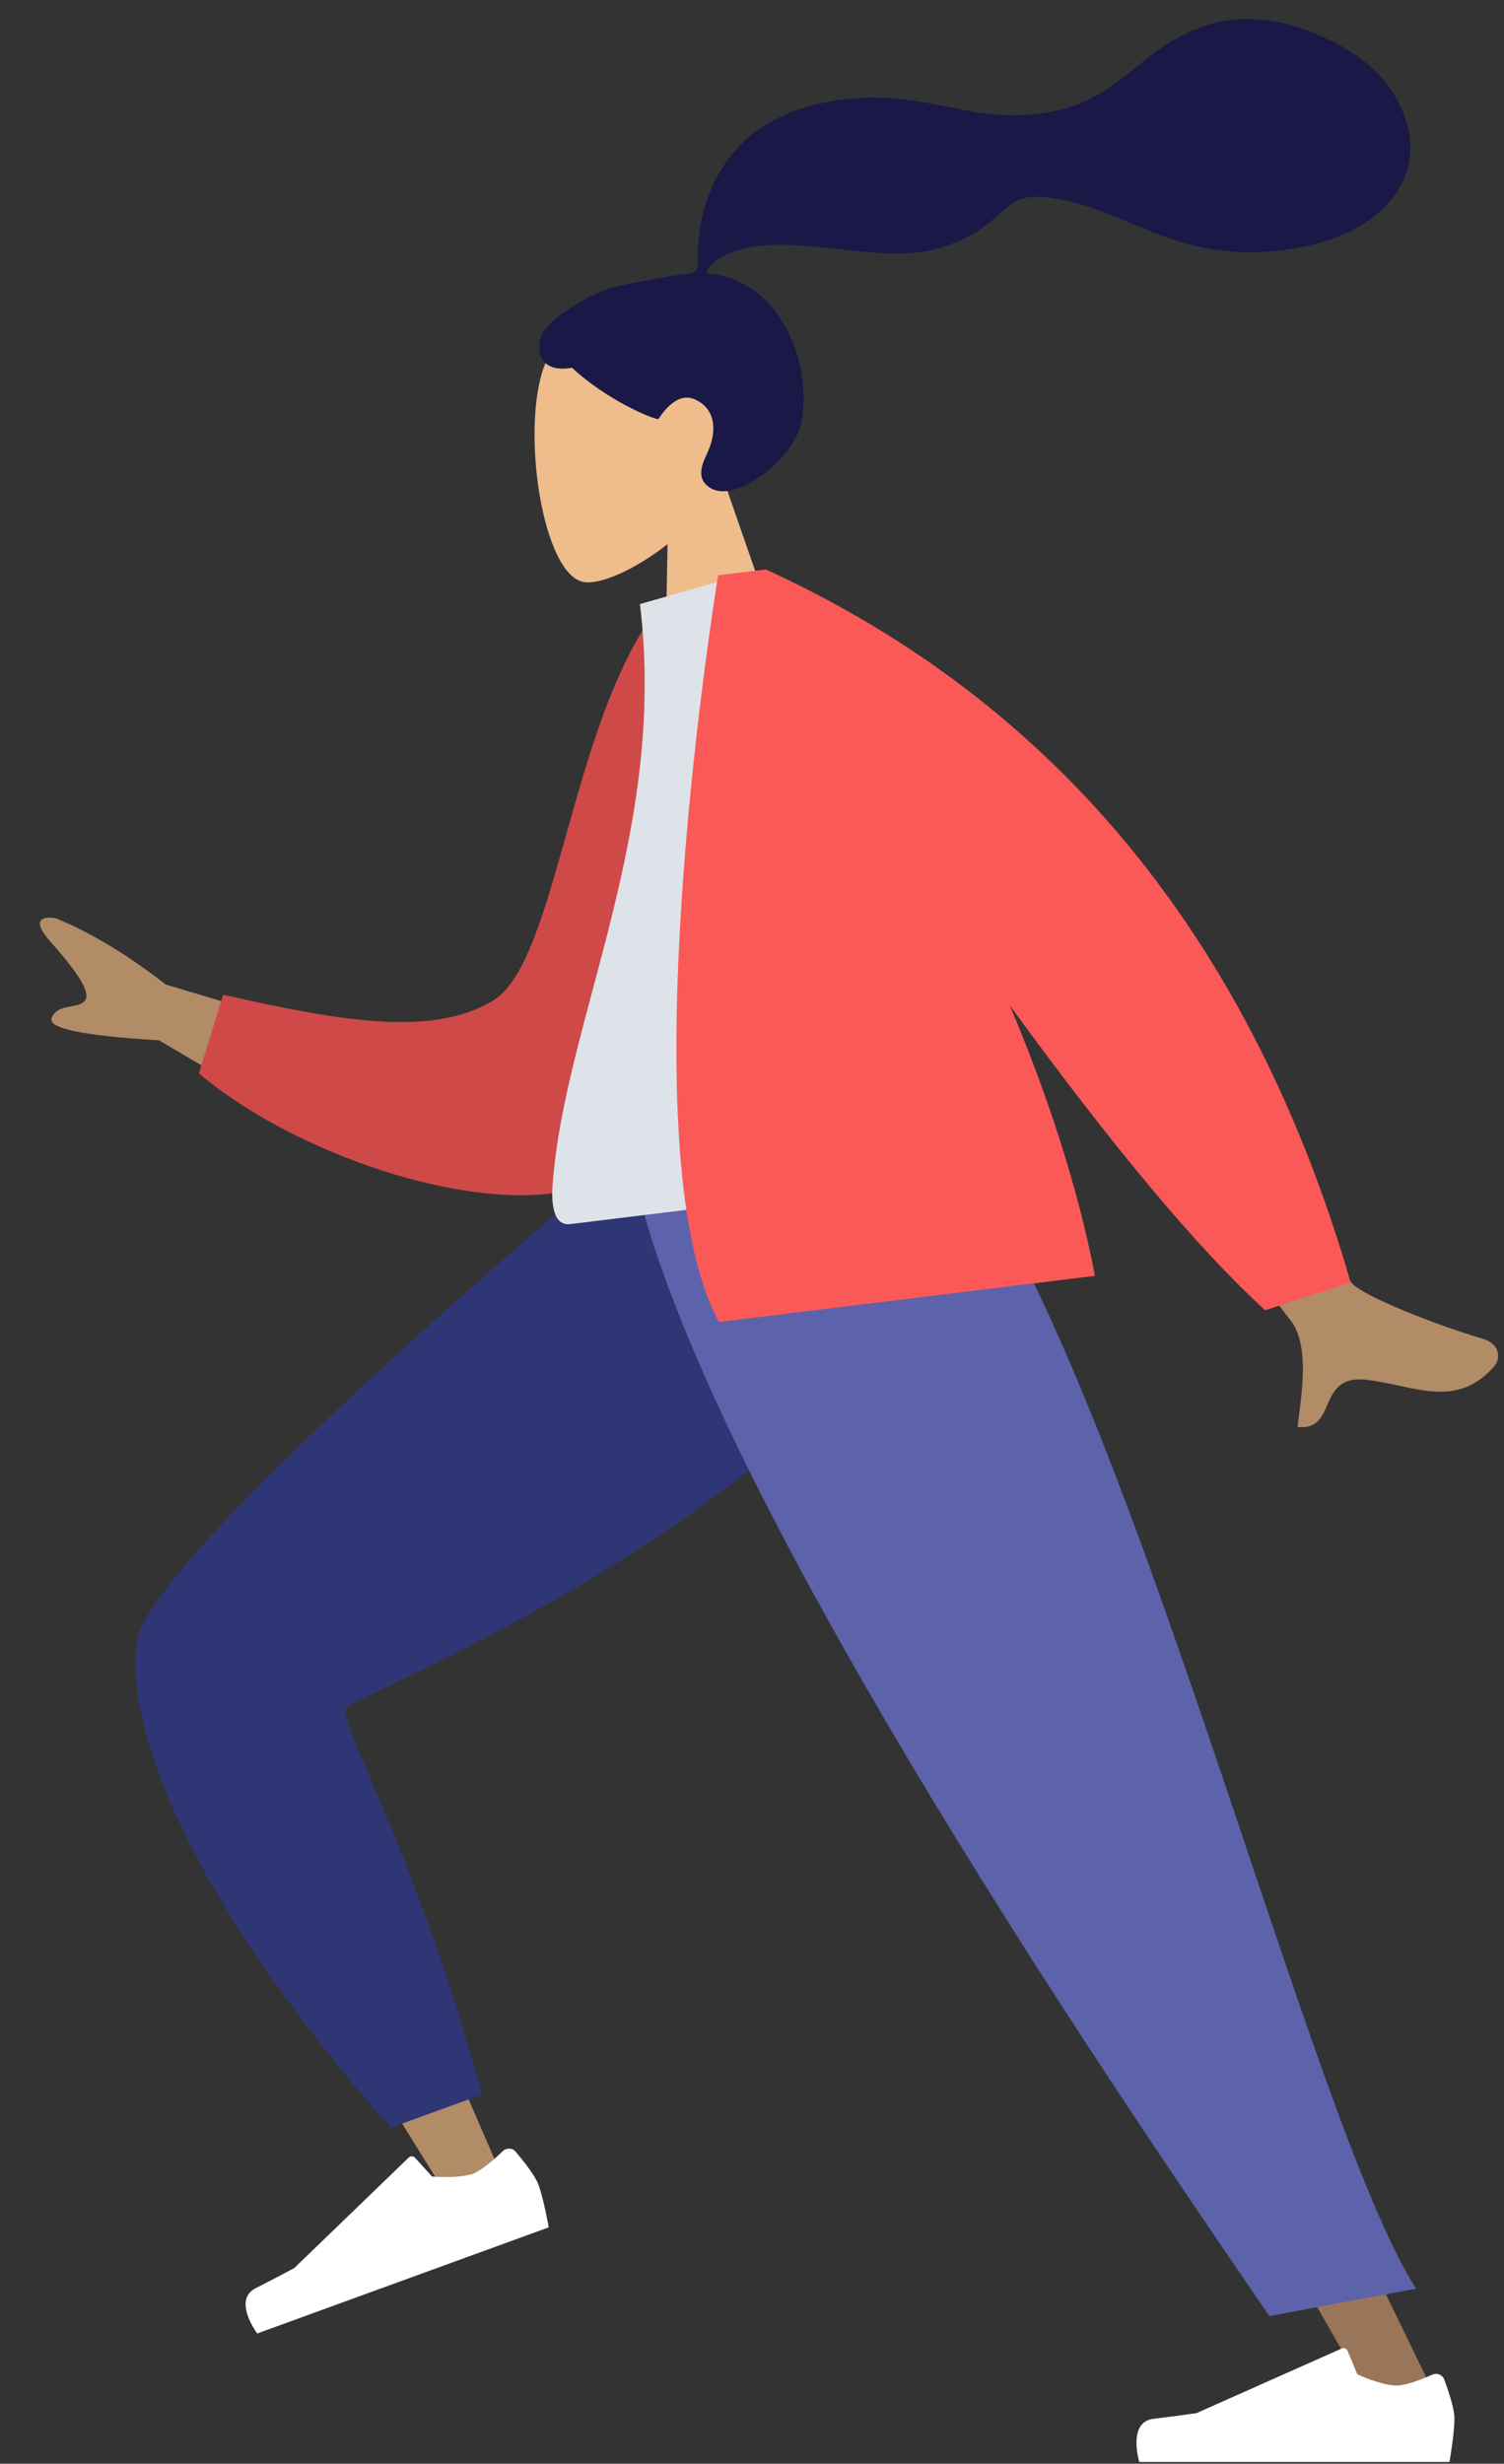 <svg width="342" height="560" viewBox="0 0 342 560" fill="none" xmlns="http://www.w3.org/2000/svg">
<rect x="0" y="0" width="342" height="560" fill="#333333" stroke="none"/>
<path fill-rule="evenodd" clip-rule="evenodd" d="M151.8 123.689C144.356 129.511 136.744 132.817 132.92 132.318C123.329 131.069 118.307 97.236 123.858 82.973C129.409 68.711 165.673 58.339 170.791 84.618C172.568 93.739 169.705 102.425 164.807 109.827L180.921 156.27L151.128 159.928L151.8 123.689Z" fill="#EFBC8C"/>
<path fill-rule="evenodd" clip-rule="evenodd" d="M138.946 65.468C142.793 64.344 153.311 62.604 155.261 62.365C156.507 62.212 157.892 62.33 158.49 61.098C158.979 60.089 158.564 58.535 158.611 57.428C158.666 56.142 158.811 54.861 158.959 53.583C159.382 49.947 160.264 46.429 161.688 43.053C164.361 36.718 168.771 31.472 174.727 28.003C181.303 24.173 189.075 22.526 196.617 22.213C204.687 21.878 212.244 23.623 220.093 25.173C227.572 26.651 235.217 26.656 242.595 24.579C250.029 22.488 255.25 17.688 261.164 13.014C267.217 8.229 274.373 4.707 282.181 4.356C289.469 4.028 296.488 6.186 302.946 9.426C308.987 12.458 314.145 16.365 317.52 22.341C321.151 28.769 322.061 36.203 318.193 42.753C312.586 52.247 300.476 56.011 290.144 57.053C284.168 57.657 278.181 57.289 272.311 56.005C264.483 54.293 257.449 50.625 249.984 47.865C246.48 46.569 242.903 45.592 239.21 45.024C235.626 44.474 232.159 44.445 229.279 46.918C226.232 49.535 223.526 52.069 219.9 53.919C216.421 55.692 212.655 56.908 208.772 57.354C201.217 58.223 193.488 56.79 185.964 56.118C179.828 55.57 173.275 55.078 167.331 57.059C164.851 57.885 161.267 59.403 160.672 62.153C176.475 63.051 184.89 81.384 182.251 95.926C180.827 103.774 167.772 114.347 161.786 111.048C157.994 108.958 159.703 105.393 160.803 103.043C162.911 98.543 163.149 93.065 157.942 90.751C153.451 88.756 149.784 95.254 149.7 95.258C148.54 95.308 137.917 90.922 130.068 83.582C123.365 84.81 121.795 80.493 122.961 76.662C124.128 72.831 133.629 67.023 138.946 65.468Z" fill="#191847"/>
<path fill-rule="evenodd" clip-rule="evenodd" d="M216.117 261.322C213.862 292.035 68.585 382.457 67.738 384.994C67.173 386.686 112.957 491.925 112.957 491.925L100.257 496.849C100.257 496.849 30.032 385.393 33.639 373.517C38.803 356.514 146.358 261.649 146.358 261.649L216.117 261.322Z" fill="#B28B67"/>
<path fill-rule="evenodd" clip-rule="evenodd" d="M109.615 476.08L88.881 483.612C45.161 434.388 28.024 393.773 31.149 373.08C34.273 352.386 143.478 261.398 143.478 261.398L217.604 261.398C215.075 332.524 80.421 385.265 78.62 388.296C76.819 391.327 94.544 421.012 109.615 476.08Z" fill="#2F3676"/>
<path fill-rule="evenodd" clip-rule="evenodd" d="M114.292 488.976C115.129 488.16 116.487 488.171 117.244 489.062C118.956 491.076 121.691 494.494 122.467 496.625C123.621 499.797 124.777 506.268 124.777 506.268C121.089 507.61 58.491 530.394 58.491 530.394C58.491 530.394 52.805 522.811 58.125 520.105C63.444 517.399 66.927 515.511 66.927 515.511L92.934 490.412C93.339 490.022 93.986 490.042 94.366 490.457L98.265 494.72C98.265 494.72 104.292 495.243 107.514 494.071C109.626 493.302 112.537 490.686 114.292 488.976Z" fill="white"/>
<path fill-rule="evenodd" clip-rule="evenodd" d="M199.413 261.323L264.13 416.357L327.737 547.426H312.73L148.544 261.323H199.413Z" fill="#997659"/>
<path fill-rule="evenodd" clip-rule="evenodd" d="M325.667 539.758C326.733 539.278 328.005 539.752 328.412 540.849C329.332 543.327 330.733 547.474 330.733 549.741C330.733 553.117 329.606 559.594 329.606 559.594C325.682 559.594 259.066 559.594 259.066 559.594C259.066 559.594 256.317 550.523 262.241 549.8C268.165 549.076 272.083 548.493 272.083 548.493L305.106 533.803C305.62 533.574 306.222 533.815 306.437 534.335L308.642 539.674C308.642 539.674 314.127 542.227 317.555 542.227C319.803 542.227 323.433 540.765 325.667 539.758Z" fill="white"/>
<path fill-rule="evenodd" clip-rule="evenodd" d="M321.993 520.198L288.647 526.438C262.865 488.614 154.964 333.521 143.133 261.323H217.368C256.875 313.515 297.417 481.748 321.993 520.198Z" fill="#5C63AB"/>
<path fill-rule="evenodd" clip-rule="evenodd" d="M37.69 223.777L85.09 237.966L72.982 258.089L36.131 236.453C18.926 235.435 10.797 233.744 11.745 231.379C12.543 229.385 14.443 229.045 16.193 228.732C17.557 228.488 18.829 228.26 19.419 227.28C20.766 225.04 16.047 219.214 11.332 213.876C6.617 208.537 10.391 208.288 12.671 208.715C20.509 211.889 28.849 216.91 37.69 223.777ZM242.785 229.227L267.603 221.067C290.426 264.321 303.764 287.923 307.617 291.87C310.443 294.765 326.46 301.148 337.157 304.294C341.45 305.557 340.997 309.103 339.936 310.349C333.245 318.213 325.935 316.643 317.976 314.933C315.672 314.438 313.314 313.931 310.901 313.638C304.655 312.881 303.193 316.217 301.81 319.371C300.586 322.163 299.426 324.811 295.064 324.347C295.155 323.493 295.277 322.533 295.41 321.497C296.266 314.803 297.529 304.931 293.229 299.813C291.022 297.187 274.207 273.658 242.785 229.227Z" fill="#B28B67"/>
<path fill-rule="evenodd" clip-rule="evenodd" d="M161.369 137.711L150.41 137.192C129.808 162.694 126.943 218.236 112.246 227.346C98.35 235.959 76.659 231.938 50.745 226.095L45.225 243.977C70.768 265.555 121.341 280.226 139.374 266.091C168.207 243.493 167.161 175.553 161.369 137.711Z" fill="#D04949"/>
<path fill-rule="evenodd" clip-rule="evenodd" d="M224.689 266.572C224.689 266.572 160.13 274.499 129.712 278.234C125.372 278.766 125.422 272.413 125.662 269.18C128.431 231.873 151.875 189.146 145.51 137.305L172.38 129.655C199.505 163.239 212.838 207.05 224.689 266.572Z" fill="#DDE3E9"/>
<path fill-rule="evenodd" clip-rule="evenodd" d="M173.834 129.476L174.147 129.438C240.235 159.678 284.563 213.692 307.131 291.478L287.701 297.814C272.631 284.102 253.275 261.01 229.635 228.537C238.153 248.801 245.133 269.8 248.986 289.993L163.492 300.491C141.816 260.786 163.3 130.77 163.3 130.77L169.202 130.045L173.834 129.476Z" fill="#FB5858"/>
</svg>
